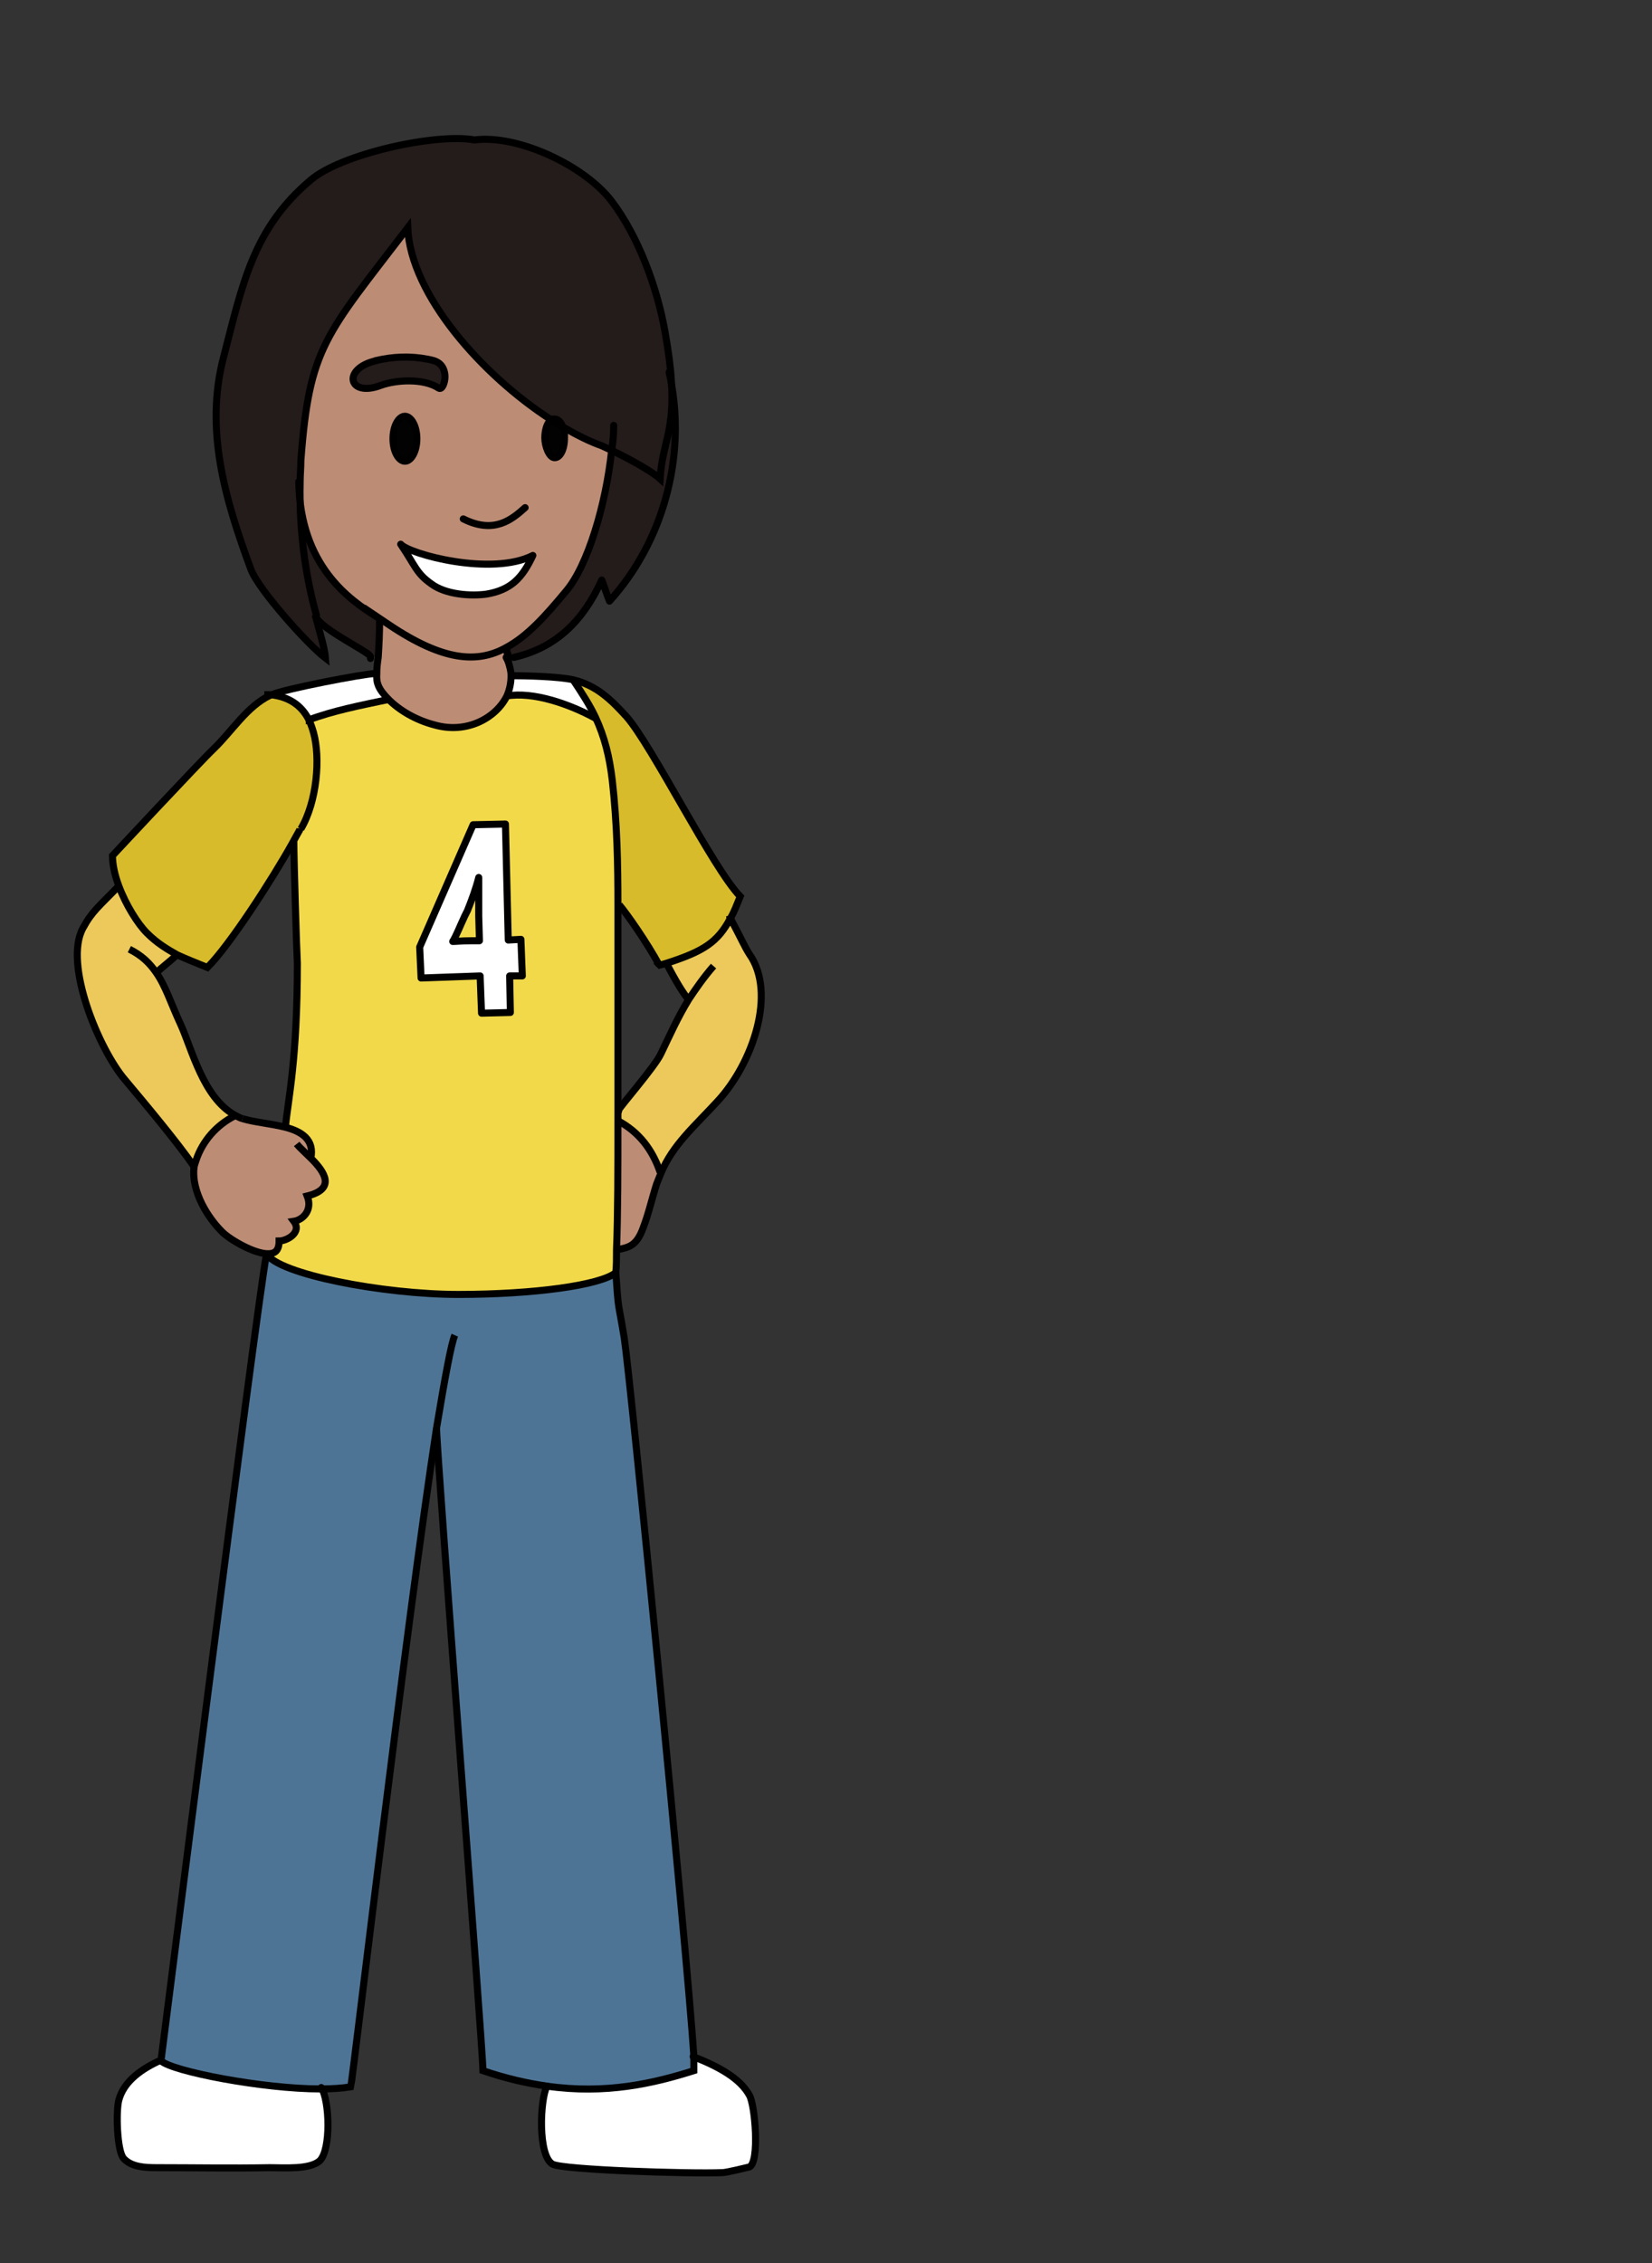<?xml version="1.0" encoding="UTF-8"?><svg id="latinAmerica" xmlns="http://www.w3.org/2000/svg" width="235" height="321.9" viewBox="0 0 235 321.9"><rect x="0" y="0" width="235" height="321.9" fill="#333333" stroke="none"/><defs><style>.cls-1{stroke-linecap:round;stroke-linejoin:round;}.cls-1,.cls-2{fill:none;stroke:#000;}.cls-2{stroke-miterlimit:10;}.cls-3{fill:#4e7495;}.cls-3,.cls-4,.cls-5,.cls-6,.cls-7,.cls-8,.cls-9,.cls-10,.cls-11{stroke-width:0px;}.cls-4{fill:#241b1b;}.cls-5{fill:#bc8c75;}.cls-6{fill:#d8bb2b;}.cls-7{fill:#9f6f56;}.cls-8{fill:#f2d949;}.cls-9{fill:#fff;}.cls-10{fill:#ecc95a;}.cls-11{fill:#020202;}</style></defs><path class="cls-10" d="M22.2,138.4c.8-.7,1.7-1.5,3.1-2.7-1.5-.7-2.8-1.6-4.3-3.1-1.3-1.2-3-4-4-6.7-3,3.1-3.9,3.7-5.2,6.1-2.8,5.1,2.3,17.3,6,21.6,2.6,3.1,7.3,8.7,9.8,12.3,0-.3.2-.6.3-.9.9-2.7,2.9-5,5.5-6.3h0c-4.5-2.6-6.1-9.5-7.7-13-1.4-3-2.1-5.4-3.5-7.4Z"/><path class="cls-6" d="M43.9,102.4c-1.1-2.1-3-3.2-5.4-3.5-3.3,1.6-5.4,5.1-8,7.6-2,1.9-14.4,15.2-14.4,15.2,0,1.2.3,2.7.9,4.3,1,2.7,2.7,5.4,4,6.7,1.5,1.5,2.9,2.3,4.3,3.1,1.3.6,2.6,1.1,4.3,1.8,3.2-3.2,9.2-12.5,12.1-17.7.4-.7.7-1.3,1-1.8,2.4-4,2.8-10.1,1.8-13.7-.2-.7-.4-1.3-.7-1.9Z"/><path class="cls-9" d="M16.8,298.7c-.4,1.4-.3,7.2.7,8.3,1.1,1.2,3,1.3,4.7,1.3,5.4,0,10.7.1,16.1,0,2,0,5.7.3,7.1-1,1.6-1.6,1.4-8.5.2-10.4-8.2,0-21.1-2.5-22.7-4-2.7,1.2-5.3,3-6,5.7Z"/><path class="cls-3" d="M27.6,165.9s0,0,0,.1c0-.4.1-.7.2-1.1-.1.3-.2.6-.3.9Z"/><path class="cls-5" d="M44.3,164.8c.6-2.7-1.3-3.9-3.7-4.5-2.1-.6-4.5-.7-6-1.2-.4-.1-.7-.3-1.1-.5h0c-2.6,1.3-4.6,3.6-5.5,6.3-.1.4-.2.7-.2,1.1-.4,3.6,2.1,7.3,3.9,9.1.9.9,4.2,3,6.3,3.2,0,0,0,0,0,0,0,0,0,0,0,0,1.1,0,1.9-.4,1.9-1.8,1,0,3.3-1.2,2.1-2.8,1.2-.2,2.7-1.6,1.9-3.6,4.2-1,2.5-3.4.6-5.3Z"/><path class="cls-3" d="M98.6,292.4c-.9-15.3-8.9-96.2-9.9-102.1-.9-5.5-.8-3.5-1.2-9.3-2.2,1.8-11.7,3.1-22.4,3.1s-25.7-2.9-27.3-5.8h0c-1.5,8.2-15,114.7-15,114.7,1.7,1.6,14.5,4,22.7,4,1.7,0,3.2,0,4.3-.3,0,0,0,0,0,0,.2-.5,7.8-65.1,12.2-93.7,0,3.6,6.5,88.3,6.6,91.4,3.2,1.1,6.2,1.8,9.1,2.2,8.4,1.2,15.2-.4,20.9-2.2,0-.4,0-1.1,0-2.1Z"/><path class="cls-4" d="M95.4,54.1c-.1-1.9-.4-4.1-.9-6.9-1.1-6.2-3.8-13.5-7.6-18.6-3.8-5-13.3-9.6-19.5-8.7-5.5-1-19,2-23.3,5.7-8.1,7-9.7,14.9-12.4,25.2-2.7,10.4.2,20.2,3.9,30.2,1.1,2.9,8.1,10.8,10.6,12.6-.1-1.3-.7-3.3-1.4-5.9-1.1-4.5-2.5-10.8-2.3-19.1h0c0-1,0-1.9.1-2.9,1.2-16.2,3.5-17.9,15.2-33.1.4,9.4,10.6,20.9,20.4,27.3.2-.2.4-.3.6-.3.5,0,1,.5,1.2,1.3,1.9,1.1,3.7,2,5.4,2.6.4.1.9.4,1.5.7,2.3,1,5.6,2.8,6.8,4,.3-5.2,2.1-6.6,1.6-14Z"/><path class="cls-7" d="M37.9,178.3s0,0,0,0h0s0,0,0,0Z"/><path class="cls-8" d="M39.7,176.5c0,1.5-.7,1.9-1.9,1.8,1.6,2.9,16.5,5.8,27.3,5.8s20.1-1.3,22.4-3.1c0-1,0-2.1.1-3.3.1-5,.2-11.7.2-18.3v-1.5c0-7.8,0-15.4,0-20.3s0-6,0-9c0-5.6-.2-11.4-.8-17.6-.4-3.4-1.1-6.2-2.4-9-3.5-1.9-8.6-3.8-12.6-3.1-1.6,3.2-5.8,5.4-10.3,4.1-2.7-.7-5-2.1-6.5-3.6h0c-3.7.8-7.9,1.6-11.3,2.9.3.6.5,1.2.7,1.9,1,3.6.5,9.8-1.8,13.7-.3.5-.6,1.1-1,1.8,0,2.4.4,15.5.5,17.2,0,13.8-1.3,19.2-1.7,23.3,2.4.6,4.3,1.8,3.7,4.5,1.9,1.9,3.5,4.3-.6,5.3.8,2-.6,3.4-1.9,3.6,1.2,1.6-1,2.8-2.1,2.8ZM59.7,134.7l7.6-17.3h4.5c0-.1.5,16.3.5,16.3h1.8c0,0,.1,5.1.1,5.1h-1.8s.1,5.2.1,5.2h-4.1c0,.1-.1-5.2-.1-5.2l-8.5.2v-4.4Z"/><path class="cls-9" d="M38.7,98.8c0,0-.2,0-.3.1,2.5.3,4.3,1.4,5.4,3.5,3.4-1.3,7.5-2.1,11.3-2.9h0c-1.1-1.2-1.8-2.5-1.7-3.7h-.1c-1.4,0-12.9,2.2-14.6,3Z"/><path class="cls-4" d="M42.6,68.6c-.2,8.3,1.1,14.7,2.3,19.1.9,1.9,7.8,5.1,7.8,5.7h.9c.1-1.5.2-3.2.2-5.6-4-2.5-11-7.3-11.2-19.3Z"/><path class="cls-5" d="M53.8,87.8c.7.4,1.3.8,1.7,1.1,7.6,5.1,12.4,5.5,16.6,3.2,3-1.6,5.6-4.5,8.5-8,3.1-3.6,5.7-12.4,6.5-20-.6-.3-1.1-.5-1.5-.7-1.7-.6-3.5-1.5-5.4-2.6.1.4.2.9.2,1.4,0,1.5-.6,2.8-1.4,2.8s-1.4-1.2-1.4-2.8.3-2.1.8-2.5c-9.8-6.3-20-17.8-20.4-27.3-11.7,15.3-14,16.9-15.2,33.1,0,1-.1,2-.1,2.9h0c.1,12,7.2,16.8,11.2,19.3ZM54.1,54.8c-4.7,1.8-5.6-2.4-.7-3.5,2.5-.6,5-.7,7.5-.2.5.1,1.1.2,1.6.6.5.4.8,1.1.8,1.9,0,.8-.4,1.9-.9,1.6-2.1-1.4-6-1.2-8.2-.4ZM55.9,62.4c0-1.8.8-3.2,1.7-3.2s1.7,1.4,1.7,3.2-.8,3.2-1.7,3.2-1.7-1.4-1.7-3.2ZM61.3,83c-2.1-1.6-2.2-2.5-4.3-5.6,1.2,1.4,12.9,4.6,18.8,1.6-1.5,3.2-3.1,5-6.6,5.5-2.2.3-5.8.1-7.9-1.5Z"/><path class="cls-4" d="M53.4,51.3c-4.9,1.1-4,5.3.7,3.5,2.2-.8,6.1-1,8.2.4.5.3.9-.8.9-1.6,0-.8-.3-1.5-.8-1.9-.5-.4-1-.5-1.6-.6-2.5-.5-5-.3-7.5.2Z"/><path class="cls-5" d="M72,98.9c.4-.9.7-1.9.6-2.9,0-.6-.1-1.3-.4-2,0-.3,0-.5,0-.6,0-1.1-.2.2-.2-1.4-4.1,2.3-9,1.9-16.6-3.2s-1-.7-1.7-1.1c0,2.4,0,4.1-.2,5.6,0,.7-.1,1.5-.2,2.2,0,0,0,0,0,.1,0,1.2.6,2.5,1.7,3.7s3.9,2.9,6.5,3.6c4.5,1.2,8.7-.9,10.3-4.1Z"/><path class="cls-11" d="M57.7,59.3c-.9,0-1.7,1.4-1.7,3.2s.8,3.2,1.7,3.2,1.7-1.4,1.7-3.2-.8-3.2-1.7-3.2Z"/><path class="cls-9" d="M57,77.4c2.1,3.1,2.2,4.1,4.3,5.6,2.1,1.6,5.7,1.8,7.9,1.5,3.5-.6,5.1-2.3,6.6-5.5-5.9,3-17.6-.2-18.8-1.6Z"/><path class="cls-9" d="M67.3,117.3l-7.6,17.3v4.4c.1,0,8.6-.2,8.6-.2v5.3c.1,0,4.3-.1,4.3-.1v-5.2c-.1,0,1.6,0,1.6,0v-5.2c-.1,0-1.9,0-1.9,0l-.5-16.4h-4.5ZM64.4,134c.5-.9,1-2.1,1.7-3.6l.4-.8c.6-1.5,1.2-3.1,1.6-4.7,0,1.3,0,3.1,0,5.5v3.5c.1,0-1.1,0-1.1,0-1.2,0-2.1,0-2.6.1Z"/><path class="cls-8" d="M66.1,130.3c-.7,1.5-1.2,2.8-1.7,3.6.5,0,1.3-.1,2.6-.1h1.2s-.1-3.5-.1-3.5c0-2.3,0-4.2,0-5.5-.4,1.6-1,3.2-1.6,4.7l-.4.8Z"/><path class="cls-4" d="M72.1,92.1c0,1.6.1.3.2,1.4h.9c6.1-1.4,9.9-5.3,12.5-11,.4,1,.7,2,1.1,3,7.6-8.4,10.9-20.4,8.7-31.5.5,7.4-1.3,8.9-1.6,14-1.2-1.1-4.5-2.9-6.8-4-.8,7.6-3.4,16.4-6.5,20-2.9,3.5-5.5,6.4-8.5,8Z"/><path class="cls-9" d="M72.7,96.1c0,1-.2,2-.6,2.9,3.9-.7,9.1,1.2,12.6,3.1-.8-1.8-1.8-3.5-3.1-5.2v-.2c-2.1-.5-6.9-.6-8.7-.6h-.2Z"/><path class="cls-9" d="M77.8,296.7c-1,2-1.3,9.9.8,11.1,1.4.8,19.3,1.4,24.2,1.2.5,0,3.4-.7,3.8-.8,1.5-.7.8-8.9,0-10.2-1.3-2.4-4.4-4.1-8-5.5,0,1,0,1.7,0,2.1-5.7,1.8-12.5,3.4-20.9,2.2Z"/><path class="cls-11" d="M78.3,59.8c-.5.4-.8,1.4-.8,2.5s.6,2.8,1.4,2.8,1.4-1.2,1.4-2.8,0-1-.2-1.4c-.6-.3-1.2-.7-1.8-1.1Z"/><path class="cls-11" d="M78.9,59.5c-.2,0-.4,0-.6.3.6.4,1.2.7,1.8,1.1-.2-.8-.7-1.3-1.2-1.3Z"/><path class="cls-6" d="M103.9,130.6c.5-.9.9-1.9,1.4-3.1-3.9-3.9-12.5-21.4-16.2-25.6-2.1-2.3-4.1-4.4-7.5-5.2,0,0,0,0,0,0v.2c1.2,1.8,2.2,3.5,3,5.2,1.3,2.8,2,5.6,2.4,9,.7,6.2.8,12,.8,17.6h.2c1.1,1.3,3.9,5.3,5.7,8.6.4-.1.7-.2,1.1-.3,5.3-1.7,7.3-2.9,9.1-6.4Z"/><path class="cls-5" d="M87.8,159.4c0,6.7,0,13.3-.2,18.3,1.7-.4,2.9-.4,3.9-3.2.8-2.1,1.2-4,1.9-6.2.2-.5.4-1,.6-1.5h0c-1.1-3.3-3-5.8-6-7.4h0Z"/><path class="cls-10" d="M98,142.1c-1.6,2.6-2.7,5.1-4,7.8-.9,1.9-6,7.7-6,8h-.2v1.5h0c3,1.6,4.9,4.1,6,7.3h0c1.7-4,4.8-6.6,8.1-10.2,5-5.4,8.4-15.4,4.5-20.9-.8-1.1-1-1.8-2.7-5.1-1.8,3.4-3.8,4.7-9.1,6.4,1.3,2.5,2.5,4.5,3.2,5.2Z"/><path class="cls-2" d="M72.3,94.1c.2.7.4,1.3.4,2,0,1-.2,2-.6,2.9-1.6,3.2-5.8,5.4-10.3,4.1-2.7-.7-5-2.1-6.5-3.6s-1.8-2.4-1.7-3.7c0,0,0,0,0-.1,0-.8.1-1.5.2-2.2.1-1.6.2-3.2.2-5.6h0"/><path class="cls-1" d="M72,93.5c.1.2.2.4.3.6"/><path class="cls-2" d="M72.8,96.1c1.8,0,6.7.1,8.8.6,0,0,0,0,0,0,3.3.8,5.4,2.9,7.5,5.2,3.7,4.2,12.3,21.6,16.2,25.6-.5,1.2-.9,2.3-1.4,3.1-1.8,3.4-3.8,4.7-9.1,6.4-.3.1-.7.2-1.1.3-.1,0-.3,0-.4.1"/><path class="cls-2" d="M53.3,95.8c-1.4,0-12.9,2.2-14.6,3,0,0-.2,0-.3.1-3.3,1.6-5.4,5.1-8,7.6-2,1.9-14.4,15.2-14.4,15.2,0,1.2.3,2.7.9,4.3,1,2.7,2.7,5.4,4,6.7,1.5,1.5,2.9,2.3,4.3,3.1,1.3.6,2.6,1.1,4.3,1.8,3.2-3.2,9.2-12.5,12.1-17.7.4-.7.7-1.3,1-1.8,0-.1.1-.2.1-.3"/><path class="cls-2" d="M81.6,96.8c1.2,1.8,2.3,3.5,3.1,5.2,1.3,2.8,2,5.6,2.4,9,.7,6.2.8,12,.8,17.6,0,3.1,0,6.1,0,9,0,4.8,0,12.5,0,20.3v1.5c0,6.7,0,13.3-.2,18.3,0,1.2,0,2.3-.1,3.3-2.2,1.8-11.7,3.1-22.4,3.1s-25.7-2.9-27.3-5.8c0,0,0,0,0,0"/><path class="cls-2" d="M41.8,119.6v.2c0,2.4.4,15.5.5,17.2,0,13.8-1.3,19.2-1.7,23.3,0,.1,0,.3,0,.4"/><path class="cls-2" d="M103.8,130.3c0,0,0,.2.1.3,1.7,3.2,2,4,2.7,5.1,3.9,5.5.5,15.5-4.5,20.9-3.3,3.6-6.4,6.2-8.1,10.3-.2.5-.4,1-.6,1.5-.7,2.2-1.1,4.1-1.9,6.2-1,2.8-2.2,2.8-3.9,3.2"/><path class="cls-2" d="M94.8,137c1.3,2.5,2.5,4.5,3.2,5.2,0,0,0,0,0,0"/><path class="cls-2" d="M88.1,128.7c1.1,1.3,3.9,5.3,5.7,8.6,0,0,0,0,0,.1"/><path class="cls-2" d="M101.5,137.4c-1.4,1.6-2.5,3.2-3.5,4.7-1.6,2.6-2.7,5.1-4,7.8-.9,1.9-6,7.7-6,8s0,0,0,0"/><path class="cls-2" d="M25.4,135.6c-1.4,1.3-2.4,2-3.1,2.7h0"/><path class="cls-2" d="M17,125.9c-3,3.1-3.9,3.7-5.2,6.1-2.8,5.1,2.3,17.3,6,21.6,2.6,3.1,7.3,8.7,9.8,12.3,0,0,0,0,0,.1,0,0,.1.2.2.3"/><path class="cls-2" d="M34.5,159.1c-.4-.1-.7-.3-1.1-.5-4.5-2.5-6.1-9.4-7.7-12.9-1.4-3-2.1-5.4-3.5-7.4-.9-1.3-2-2.4-3.8-3.3"/><path class="cls-2" d="M42.2,162.7c.4.5,1.3,1.3,2.1,2.1,1.9,1.9,3.5,4.3-.6,5.3.8,2-.6,3.4-1.9,3.6,1.2,1.6-1,2.8-2.1,2.8,0,1.5-.7,1.9-1.9,1.8h0c-2.1-.2-5.4-2.2-6.3-3.2-1.8-1.8-4.3-5.5-3.9-9.1,0-.4.1-.7.2-1.1"/><path class="cls-2" d="M34.5,159.1c1.6.5,4,.7,6,1.2,2.4.6,4.3,1.8,3.7,4.5,0,0,0,0,0,0"/><path class="cls-2" d="M87.6,181c.4,5.8.3,3.8,1.2,9.3.9,5.9,8.9,86.8,9.9,102.1,0,1,0,1.7,0,2.1-5.7,1.8-12.5,3.4-20.9,2.2-2.8-.4-5.9-1.1-9.1-2.2,0-3.1-6.6-87.8-6.6-91.4"/><path class="cls-2" d="M64.7,189.9c-.5,1.1-1.4,6-2.6,13.2-4.4,28.6-12,93.1-12.2,93.7,0,0,0,0,0,0-1.2.2-2.7.3-4.3.3-8.2,0-21.1-2.5-22.7-4,0,0,13.5-106.5,15-114.7,0,0,0,0,0,0v-.2"/><path class="cls-1" d="M22.9,293c-2.7,1.2-5.3,3-6,5.7-.4,1.4-.3,7.2.7,8.3,1.1,1.2,3,1.3,4.7,1.3,5.4,0,10.7.1,16.1,0,2,0,5.7.3,7.1-1,1.6-1.6,1.4-8.5.2-10.4"/><path class="cls-1" d="M77.8,296.7c-1,2-1.3,9.9.8,11.1,1.4.8,19.3,1.4,24.2,1.2.5,0,3.4-.7,3.8-.8,1.5-.7.8-8.9,0-10.2-1.3-2.4-4.4-4.1-8-5.5,0,0,0,0,0,0"/><path class="cls-1" d="M72.3,94.1h0c0-.3,0-.5,0-.6,0-1.1-.2.2-.2-1.4"/><path class="cls-1" d="M75.8,79c-5.9,3-17.6-.2-18.8-1.6,2.1,3.1,2.2,4.1,4.3,5.6,2.1,1.6,5.7,1.8,7.9,1.5,3.5-.6,5.1-2.3,6.6-5.5Z"/><path class="cls-1" d="M87.3,60.5c0,1.2-.1,2.4-.3,3.6-.8,7.6-3.4,16.4-6.5,20-2.9,3.5-5.5,6.4-8.5,8-4.1,2.3-9,1.9-16.6-3.2s-1-.7-1.7-1.1c-4-2.5-11-7.3-11.2-19.3"/><path class="cls-1" d="M53.4,51.3c2.5-.6,5-.7,7.5-.2.5.1,1.1.2,1.6.6.5.4.8,1.1.8,1.9,0,.8-.4,1.9-.9,1.6-2.1-1.4-6-1.2-8.2-.4-4.7,1.8-5.6-2.4-.7-3.5Z"/><path class="cls-1" d="M78.3,59.8c-.5.4-.8,1.4-.8,2.5s.6,2.8,1.4,2.8,1.4-1.2,1.4-2.8,0-1-.2-1.4c-.2-.8-.7-1.3-1.2-1.3s-.4,0-.6.3Z"/><path class="cls-1" d="M55.9,62.4c0,1.8.8,3.2,1.7,3.2s1.7-1.4,1.7-3.2-.8-3.2-1.7-3.2-1.7,1.4-1.7,3.2Z"/><path class="cls-1" d="M74.7,72.2c-1.9,1.7-4.4,3.8-8.8,1.6"/><path class="cls-2" d="M44.9,87.7c.7,2.6,1.3,4.6,1.4,5.9-2.5-1.9-9.5-9.7-10.6-12.6-3.7-10-6.6-19.9-3.9-30.2,2.7-10.4,4.2-18.3,12.4-25.2,4.3-3.7,17.8-6.7,23.3-5.7,6.2-.8,15.7,3.7,19.5,8.7,3.8,5,6.5,12.3,7.6,18.6.5,2.8.8,5.1.9,6.9.5,7.4-1.3,8.9-1.6,14-1.2-1.1-4.5-2.9-6.8-4-.6-.3-1.1-.5-1.5-.7-1.7-.6-3.5-1.5-5.4-2.6-.6-.3-1.2-.7-1.8-1.1-9.8-6.3-20-17.8-20.4-27.3-11.7,15.3-14,16.9-15.2,33.1,0,1-.1,2-.1,2.9h0c-.2,8.3,1.1,14.7,2.3,19.1Z"/><path class="cls-1" d="M44.9,87.7c.9,1.9,7.8,5.1,7.8,5.7s0,0,0,0"/><path class="cls-1" d="M95.2,52.9c0,.4.2.8.2,1.1,2.2,11.1-1.1,23.1-8.7,31.5-.4-1-.7-2-1.1-3-2.6,5.7-6.4,9.6-12.5,11"/><path class="cls-2" d="M33.4,158.7c-2.6,1.3-4.6,3.6-5.5,6.3-.1.3-.2.6-.3.9,0,.1,0,.2,0,.4"/><path class="cls-2" d="M87.9,159.4c3,1.6,4.9,4.1,6,7.3"/><path class="cls-2" d="M37.6,98.8c.3,0,.6,0,.9,0,2.5.3,4.3,1.4,5.4,3.5.3.6.5,1.2.7,1.9,1,3.6.5,9.8-1.8,13.7"/><path class="cls-2" d="M43.5,102.5c.1,0,.2,0,.4-.1,3.4-1.3,7.5-2.1,11.3-2.9"/><path class="cls-2" d="M71.8,99c0,0,.2,0,.2,0,3.9-.7,9.1,1.2,12.6,3.1,0,0,0,0,.1,0"/><polygon class="cls-1" points="74.3 138.8 72.5 138.8 72.6 144 68.5 144.1 68.3 138.8 59.9 139.1 59.7 134.7 67.3 117.3 71.9 117.2 72.3 133.7 74.1 133.6 74.3 138.8"/><path class="cls-1" d="M68.1,124.8c-.4,1.6-1,3.2-1.6,4.7l-.4.8c-.7,1.5-1.2,2.8-1.7,3.6.5,0,1.3-.1,2.6-.1h1.2s-.1-3.5-.1-3.5c0-2.3,0-4.2,0-5.5Z"/></svg>